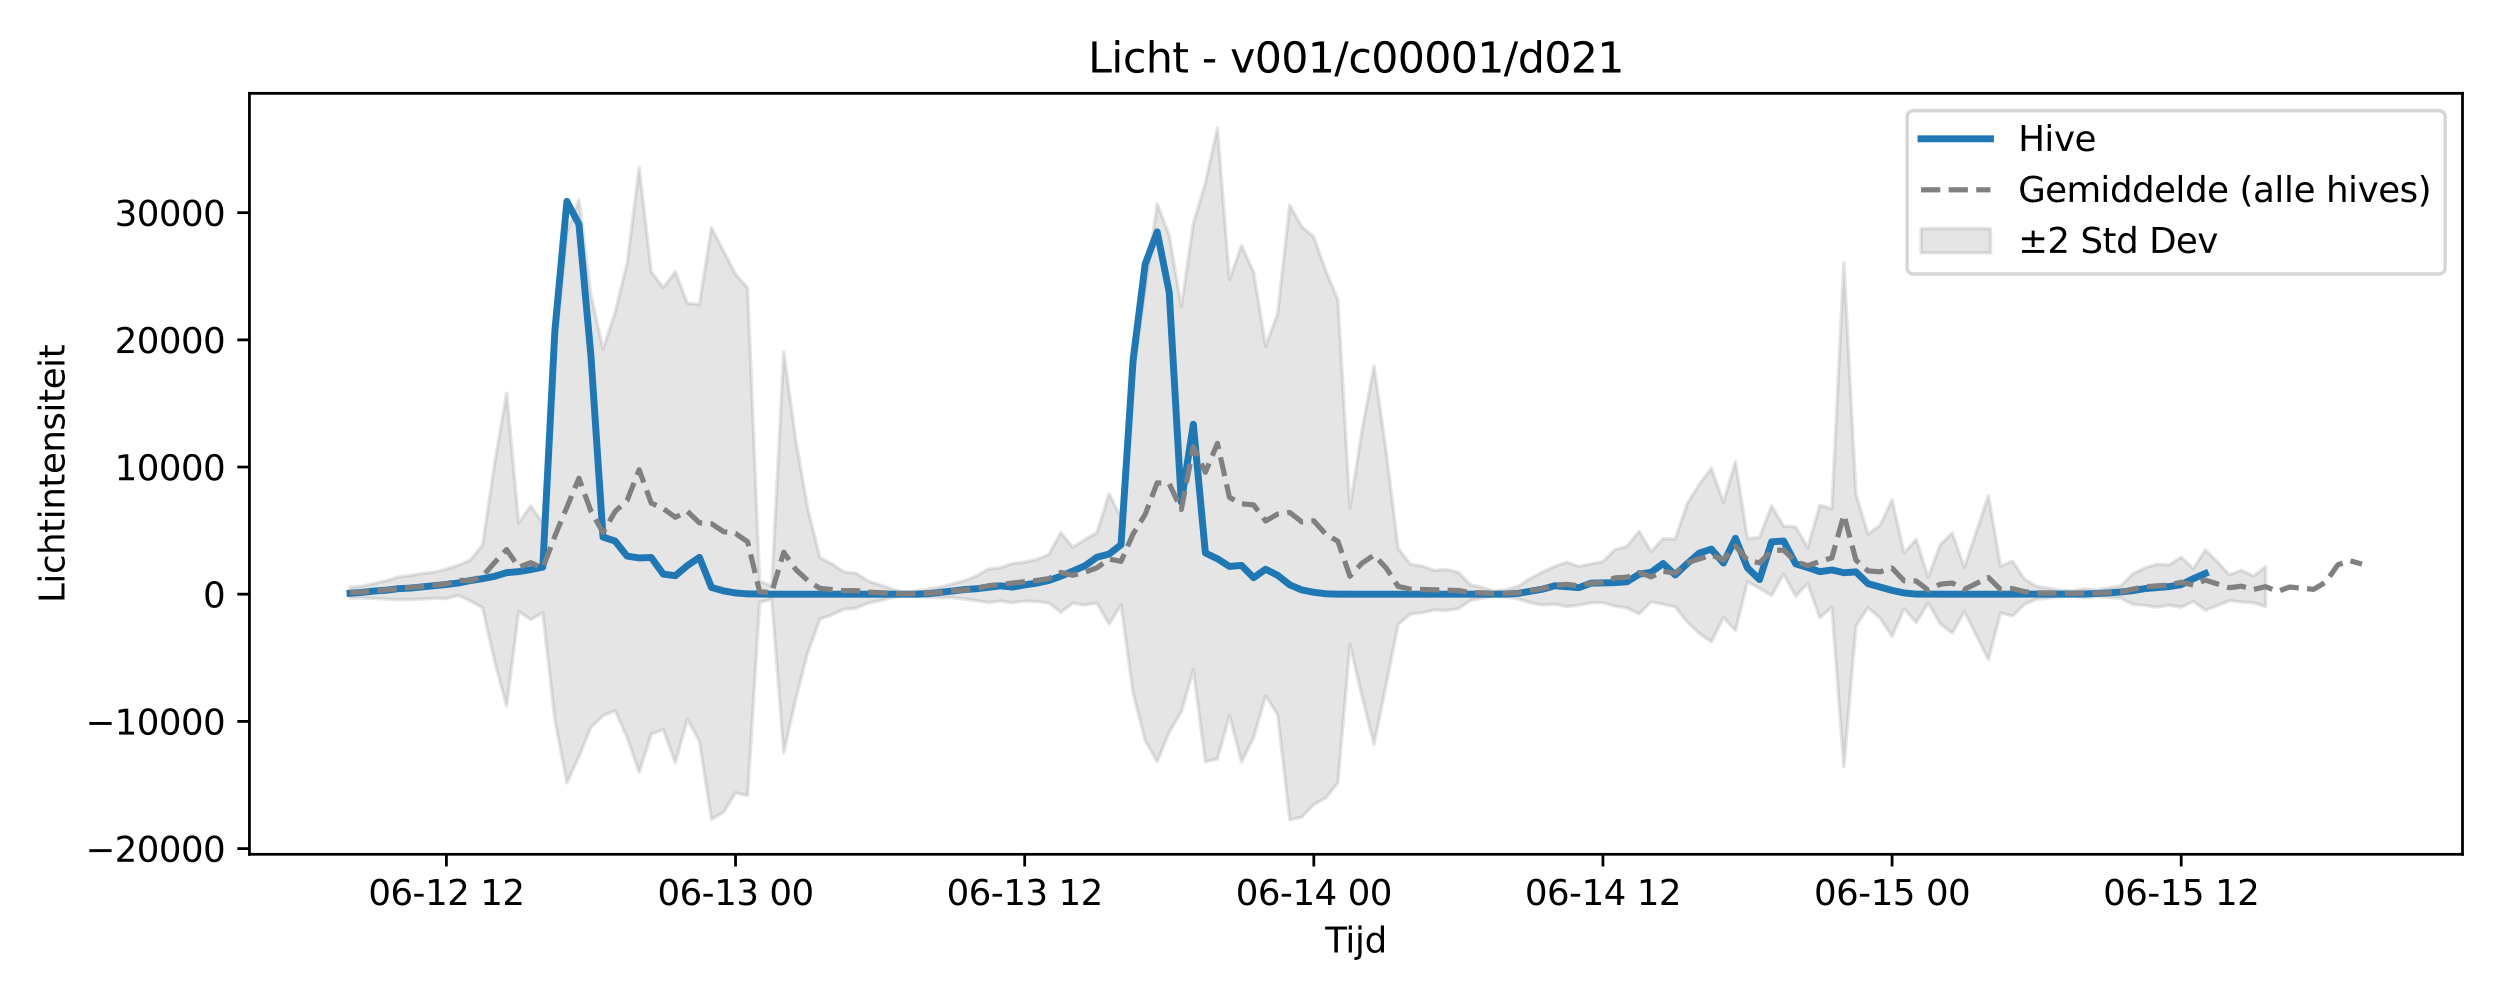 <?xml version="1.0" encoding="utf-8" standalone="no"?>
<!DOCTYPE svg PUBLIC "-//W3C//DTD SVG 1.1//EN"
  "http://www.w3.org/Graphics/SVG/1.1/DTD/svg11.dtd">
<svg xmlns:xlink="http://www.w3.org/1999/xlink" width="720pt" height="288pt" viewBox="0 0 720 288" xmlns="http://www.w3.org/2000/svg" version="1.1">
 <defs>
  <style type="text/css">*{stroke-linejoin: round; stroke-linecap: butt}</style>
 </defs>
 <g id="figure_1">
  <g id="patch_1">
   <path d="M 0 288 
L 720 288 
L 720 0 
L 0 0 
z
" style="fill: #ffffff"/>
  </g>
  <g id="axes_1">
   <g id="patch_2">
    <path d="M 71.84 246.04 
L 709.2 246.04 
L 709.2 26.88 
L 71.84 26.88 
z
" style="fill: #ffffff"/>
   </g>
   <g id="FillBetweenPolyCollection_1">
    <defs>
     <path id="m84467faa62" d="M 100.811 -118.912 
L 100.811 -115.786 
L 104.28 -115.782 
L 107.75 -115.641 
L 111.22 -115.442 
L 114.689 -115.269 
L 118.159 -115.348 
L 121.628 -115.462 
L 125.098 -115.689 
L 128.567 -115.625 
L 132.037 -116.508 
L 135.507 -114.903 
L 138.976 -112.978 
L 142.446 -97.499 
L 145.915 -84.659 
L 149.385 -111.915 
L 152.854 -109.59 
L 156.324 -111.506 
L 159.794 -80.741 
L 163.263 -62.528 
L 166.733 -70.092 
L 170.202 -78.564 
L 173.672 -81.866 
L 177.141 -83.329 
L 180.611 -75.639 
L 184.081 -65.606 
L 187.55 -76.505 
L 191.02 -77.941 
L 194.489 -68.314 
L 197.959 -80.838 
L 201.428 -74.552 
L 204.898 -51.995 
L 208.368 -54.061 
L 211.837 -59.692 
L 215.307 -58.874 
L 218.776 -114.513 
L 222.246 -115.37 
L 225.715 -71.234 
L 229.185 -86.691 
L 232.655 -100.149 
L 236.124 -109.692 
L 239.594 -110.932 
L 243.063 -112.506 
L 246.533 -112.85 
L 250.002 -114.277 
L 253.472 -115.044 
L 256.942 -115.877 
L 260.411 -116.587 
L 263.881 -116.269 
L 267.35 -115.973 
L 270.82 -115.871 
L 274.289 -115.874 
L 277.759 -115.477 
L 281.229 -115.019 
L 284.698 -114.476 
L 288.168 -114.903 
L 291.637 -114.454 
L 295.107 -114.894 
L 298.576 -114.782 
L 302.046 -114.354 
L 305.516 -111.668 
L 308.985 -114.262 
L 312.455 -113.739 
L 315.924 -114.34 
L 319.394 -108.265 
L 322.863 -113.712 
L 326.333 -88.369 
L 329.803 -74.757 
L 333.272 -68.655 
L 336.742 -77.154 
L 340.211 -82.933 
L 343.681 -95.008 
L 347.15 -68.64 
L 350.62 -69.44 
L 354.09 -81.994 
L 357.559 -68.541 
L 361.029 -75.527 
L 364.498 -87.581 
L 367.968 -82.195 
L 371.437 -51.922 
L 374.907 -52.659 
L 378.377 -56.289 
L 381.846 -58.221 
L 385.316 -62.582 
L 388.785 -102.41 
L 392.255 -87.499 
L 395.724 -73.641 
L 399.194 -90.713 
L 402.663 -108.156 
L 406.133 -111.115 
L 409.603 -111.523 
L 413.072 -112.332 
L 416.542 -112.143 
L 420.011 -112.704 
L 423.481 -115.073 
L 426.95 -115.696 
L 430.42 -116.278 
L 433.89 -116.063 
L 437.359 -115.489 
L 440.829 -114.378 
L 444.298 -113.749 
L 447.768 -113.983 
L 451.237 -113.317 
L 454.707 -113.679 
L 458.177 -114.414 
L 461.646 -114.395 
L 465.116 -113.461 
L 468.585 -112.901 
L 472.055 -111.223 
L 475.524 -114.663 
L 478.994 -114.001 
L 482.464 -113.227 
L 485.933 -108.881 
L 489.403 -105.6 
L 492.872 -103.145 
L 496.342 -110.169 
L 499.811 -106.427 
L 503.281 -120.471 
L 506.751 -118.563 
L 510.22 -116.503 
L 513.69 -122.699 
L 517.159 -116.287 
L 520.629 -119.892 
L 524.098 -110.124 
L 527.568 -113.137 
L 531.038 -67.146 
L 534.507 -107.69 
L 537.977 -112.994 
L 541.446 -109.979 
L 544.916 -104.725 
L 548.385 -112.701 
L 551.855 -108.71 
L 555.325 -114.363 
L 558.794 -108.336 
L 562.264 -105.695 
L 565.733 -111.891 
L 569.203 -104.985 
L 572.672 -98.073 
L 576.142 -111.512 
L 579.612 -110.577 
L 583.081 -113.987 
L 586.551 -115.387 
L 590.02 -115.732 
L 593.49 -116.17 
L 596.959 -116.299 
L 600.429 -115.907 
L 603.899 -116.178 
L 607.368 -115.893 
L 610.838 -115.707 
L 614.307 -113.9 
L 617.777 -113.632 
L 621.246 -113.131 
L 624.716 -113.705 
L 628.186 -113.117 
L 631.655 -114.779 
L 635.125 -112.26 
L 638.594 -113.555 
L 642.064 -115.042 
L 645.533 -114.605 
L 649.003 -114.399 
L 652.473 -113.271 
L 652.473 -124.825 
L 652.473 -124.825 
L 649.003 -122.056 
L 645.533 -123.774 
L 642.064 -122.432 
L 638.594 -126.199 
L 635.125 -129.602 
L 631.655 -124.202 
L 628.186 -127.526 
L 624.716 -125.308 
L 621.246 -125.516 
L 617.777 -124.44 
L 614.307 -122.782 
L 610.838 -119.277 
L 607.368 -118.697 
L 603.899 -118.126 
L 600.429 -118.447 
L 596.959 -117.879 
L 593.49 -117.982 
L 590.02 -118.589 
L 586.551 -119.1 
L 583.081 -121.218 
L 579.612 -126.378 
L 576.142 -124.963 
L 572.672 -145.295 
L 569.203 -134.869 
L 565.733 -124.633 
L 562.264 -134.473 
L 558.794 -131.167 
L 555.325 -121.677 
L 551.855 -132.642 
L 548.385 -128.74 
L 544.916 -144.068 
L 541.446 -136.672 
L 537.977 -134.193 
L 534.507 -145.713 
L 531.038 -212.367 
L 527.568 -141.479 
L 524.098 -142.499 
L 520.629 -130.293 
L 517.159 -136.228 
L 513.69 -136.454 
L 510.22 -142.352 
L 506.751 -133.228 
L 503.281 -132.856 
L 499.811 -155.085 
L 496.342 -143.313 
L 492.872 -153.116 
L 489.403 -148.503 
L 485.933 -142.955 
L 482.464 -132.748 
L 478.994 -132.881 
L 475.524 -129.076 
L 472.055 -135.012 
L 468.585 -130.63 
L 465.116 -129.686 
L 461.646 -126.251 
L 458.177 -125.612 
L 454.707 -124.858 
L 451.237 -126.1 
L 447.768 -124.89 
L 444.298 -123.284 
L 440.829 -121.472 
L 437.359 -119.198 
L 433.89 -118.155 
L 430.42 -117.79 
L 426.95 -118.802 
L 423.481 -119.593 
L 420.011 -123.16 
L 416.542 -124.008 
L 413.072 -123.723 
L 409.603 -124.946 
L 406.133 -125.564 
L 402.663 -130.054 
L 399.194 -158.185 
L 395.724 -182.629 
L 392.255 -164.103 
L 388.785 -141.681 
L 385.316 -201.637 
L 381.846 -210.007 
L 378.377 -219.731 
L 374.907 -222.711 
L 371.437 -228.925 
L 367.968 -197.711 
L 364.498 -188.329 
L 361.029 -209.654 
L 357.559 -217.258 
L 354.09 -207.476 
L 350.62 -251.158 
L 347.15 -235.314 
L 343.681 -223.626 
L 340.211 -199.623 
L 336.742 -220.265 
L 333.272 -229.218 
L 329.803 -204.897 
L 326.333 -180.112 
L 322.863 -138.934 
L 319.394 -145.743 
L 315.924 -134.621 
L 312.455 -132.641 
L 308.985 -130.377 
L 305.516 -134.62 
L 302.046 -128.34 
L 298.576 -126.912 
L 295.107 -126.086 
L 291.637 -125.713 
L 288.168 -124.461 
L 284.698 -124.137 
L 281.229 -122.125 
L 277.759 -120.754 
L 274.289 -119.823 
L 270.82 -118.914 
L 267.35 -118.324 
L 263.881 -117.786 
L 260.411 -117.365 
L 256.942 -118.354 
L 253.472 -119.535 
L 250.002 -120.658 
L 246.533 -122.938 
L 243.063 -123.254 
L 239.594 -125.562 
L 236.124 -127.387 
L 232.655 -141.422 
L 229.185 -161.294 
L 225.715 -186.654 
L 222.246 -119.223 
L 218.776 -120.663 
L 215.307 -205.057 
L 211.837 -209.023 
L 208.368 -215.674 
L 204.898 -222.395 
L 201.428 -200.303 
L 197.959 -200.65 
L 194.489 -209.739 
L 191.02 -205.123 
L 187.55 -209.732 
L 184.081 -239.807 
L 180.611 -212.186 
L 177.141 -198.034 
L 173.672 -187.449 
L 170.202 -202.934 
L 166.733 -230.406 
L 163.263 -221.224 
L 159.794 -186.45 
L 156.324 -137.257 
L 152.854 -142.302 
L 149.385 -137.368 
L 145.915 -174.782 
L 142.446 -154.508 
L 138.976 -131.048 
L 135.507 -126.704 
L 132.037 -125.241 
L 128.567 -124.065 
L 125.098 -123.231 
L 121.628 -122.816 
L 118.159 -122.257 
L 114.689 -121.817 
L 111.22 -120.728 
L 107.75 -119.939 
L 104.28 -119.155 
L 100.811 -118.912 
z
" style="stroke: #808080; stroke-opacity: 0.2"/>
    </defs>
    <g clip-path="url(#p8b0411c07b)">
     <use xlink:href="#m84467faa62" x="0" y="288" style="fill: #808080; fill-opacity: 0.2; stroke: #808080; stroke-opacity: 0.2"/>
    </g>
   </g>
   <g id="matplotlib.axis_1">
    <g id="xtick_1">
     <g id="line2d_1">
      <defs>
       <path id="mffd8b1118a" d="M 0 0 
L 0 3.5 
" style="stroke: #000000; stroke-width: 0.8"/>
      </defs>
      <g>
       <use xlink:href="#mffd8b1118a" x="128.567" y="246.04" style="stroke: #000000; stroke-width: 0.8"/>
      </g>
     </g>
     <g id="text_1">
      <!-- 06-12 12 -->
      <g transform="translate(106.087 260.638) scale(0.1 -0.1)">
       <defs>
        <path id="DejaVuSans-30" d="M 2034 4250 
Q 1547 4250 1301 3770 
Q 1056 3291 1056 2328 
Q 1056 1369 1301 889 
Q 1547 409 2034 409 
Q 2525 409 2770 889 
Q 3016 1369 3016 2328 
Q 3016 3291 2770 3770 
Q 2525 4250 2034 4250 
z
M 2034 4750 
Q 2819 4750 3233 4129 
Q 3647 3509 3647 2328 
Q 3647 1150 3233 529 
Q 2819 -91 2034 -91 
Q 1250 -91 836 529 
Q 422 1150 422 2328 
Q 422 3509 836 4129 
Q 1250 4750 2034 4750 
z
" transform="scale(0.016)"/>
        <path id="DejaVuSans-36" d="M 2113 2584 
Q 1688 2584 1439 2293 
Q 1191 2003 1191 1497 
Q 1191 994 1439 701 
Q 1688 409 2113 409 
Q 2538 409 2786 701 
Q 3034 994 3034 1497 
Q 3034 2003 2786 2293 
Q 2538 2584 2113 2584 
z
M 3366 4563 
L 3366 3988 
Q 3128 4100 2886 4159 
Q 2644 4219 2406 4219 
Q 1781 4219 1451 3797 
Q 1122 3375 1075 2522 
Q 1259 2794 1537 2939 
Q 1816 3084 2150 3084 
Q 2853 3084 3261 2657 
Q 3669 2231 3669 1497 
Q 3669 778 3244 343 
Q 2819 -91 2113 -91 
Q 1303 -91 875 529 
Q 447 1150 447 2328 
Q 447 3434 972 4092 
Q 1497 4750 2381 4750 
Q 2619 4750 2861 4703 
Q 3103 4656 3366 4563 
z
" transform="scale(0.016)"/>
        <path id="DejaVuSans-2d" d="M 313 2009 
L 1997 2009 
L 1997 1497 
L 313 1497 
L 313 2009 
z
" transform="scale(0.016)"/>
        <path id="DejaVuSans-31" d="M 794 531 
L 1825 531 
L 1825 4091 
L 703 3866 
L 703 4441 
L 1819 4666 
L 2450 4666 
L 2450 531 
L 3481 531 
L 3481 0 
L 794 0 
L 794 531 
z
" transform="scale(0.016)"/>
        <path id="DejaVuSans-32" d="M 1228 531 
L 3431 531 
L 3431 0 
L 469 0 
L 469 531 
Q 828 903 1448 1529 
Q 2069 2156 2228 2338 
Q 2531 2678 2651 2914 
Q 2772 3150 2772 3378 
Q 2772 3750 2511 3984 
Q 2250 4219 1831 4219 
Q 1534 4219 1204 4116 
Q 875 4013 500 3803 
L 500 4441 
Q 881 4594 1212 4672 
Q 1544 4750 1819 4750 
Q 2544 4750 2975 4387 
Q 3406 4025 3406 3419 
Q 3406 3131 3298 2873 
Q 3191 2616 2906 2266 
Q 2828 2175 2409 1742 
Q 1991 1309 1228 531 
z
" transform="scale(0.016)"/>
        <path id="DejaVuSans-20" transform="scale(0.016)"/>
       </defs>
       <use xlink:href="#DejaVuSans-30"/>
       <use xlink:href="#DejaVuSans-36" transform="translate(63.623 0)"/>
       <use xlink:href="#DejaVuSans-2d" transform="translate(127.246 0)"/>
       <use xlink:href="#DejaVuSans-31" transform="translate(163.33 0)"/>
       <use xlink:href="#DejaVuSans-32" transform="translate(226.953 0)"/>
       <use xlink:href="#DejaVuSans-20" transform="translate(290.576 0)"/>
       <use xlink:href="#DejaVuSans-31" transform="translate(322.363 0)"/>
       <use xlink:href="#DejaVuSans-32" transform="translate(385.986 0)"/>
      </g>
     </g>
    </g>
    <g id="xtick_2">
     <g id="line2d_2">
      <g>
       <use xlink:href="#mffd8b1118a" x="211.837" y="246.04" style="stroke: #000000; stroke-width: 0.8"/>
      </g>
     </g>
     <g id="text_2">
      <!-- 06-13 00 -->
      <g transform="translate(189.357 260.638) scale(0.1 -0.1)">
       <defs>
        <path id="DejaVuSans-33" d="M 2597 2516 
Q 3050 2419 3304 2112 
Q 3559 1806 3559 1356 
Q 3559 666 3084 287 
Q 2609 -91 1734 -91 
Q 1441 -91 1130 -33 
Q 819 25 488 141 
L 488 750 
Q 750 597 1062 519 
Q 1375 441 1716 441 
Q 2309 441 2620 675 
Q 2931 909 2931 1356 
Q 2931 1769 2642 2001 
Q 2353 2234 1838 2234 
L 1294 2234 
L 1294 2753 
L 1863 2753 
Q 2328 2753 2575 2939 
Q 2822 3125 2822 3475 
Q 2822 3834 2567 4026 
Q 2313 4219 1838 4219 
Q 1578 4219 1281 4162 
Q 984 4106 628 3988 
L 628 4550 
Q 988 4650 1302 4700 
Q 1616 4750 1894 4750 
Q 2613 4750 3031 4423 
Q 3450 4097 3450 3541 
Q 3450 3153 3228 2886 
Q 3006 2619 2597 2516 
z
" transform="scale(0.016)"/>
       </defs>
       <use xlink:href="#DejaVuSans-30"/>
       <use xlink:href="#DejaVuSans-36" transform="translate(63.623 0)"/>
       <use xlink:href="#DejaVuSans-2d" transform="translate(127.246 0)"/>
       <use xlink:href="#DejaVuSans-31" transform="translate(163.33 0)"/>
       <use xlink:href="#DejaVuSans-33" transform="translate(226.953 0)"/>
       <use xlink:href="#DejaVuSans-20" transform="translate(290.576 0)"/>
       <use xlink:href="#DejaVuSans-30" transform="translate(322.363 0)"/>
       <use xlink:href="#DejaVuSans-30" transform="translate(385.986 0)"/>
      </g>
     </g>
    </g>
    <g id="xtick_3">
     <g id="line2d_3">
      <g>
       <use xlink:href="#mffd8b1118a" x="295.107" y="246.04" style="stroke: #000000; stroke-width: 0.8"/>
      </g>
     </g>
     <g id="text_3">
      <!-- 06-13 12 -->
      <g transform="translate(272.626 260.638) scale(0.1 -0.1)">
       <use xlink:href="#DejaVuSans-30"/>
       <use xlink:href="#DejaVuSans-36" transform="translate(63.623 0)"/>
       <use xlink:href="#DejaVuSans-2d" transform="translate(127.246 0)"/>
       <use xlink:href="#DejaVuSans-31" transform="translate(163.33 0)"/>
       <use xlink:href="#DejaVuSans-33" transform="translate(226.953 0)"/>
       <use xlink:href="#DejaVuSans-20" transform="translate(290.576 0)"/>
       <use xlink:href="#DejaVuSans-31" transform="translate(322.363 0)"/>
       <use xlink:href="#DejaVuSans-32" transform="translate(385.986 0)"/>
      </g>
     </g>
    </g>
    <g id="xtick_4">
     <g id="line2d_4">
      <g>
       <use xlink:href="#mffd8b1118a" x="378.377" y="246.04" style="stroke: #000000; stroke-width: 0.8"/>
      </g>
     </g>
     <g id="text_4">
      <!-- 06-14 00 -->
      <g transform="translate(355.896 260.638) scale(0.1 -0.1)">
       <defs>
        <path id="DejaVuSans-34" d="M 2419 4116 
L 825 1625 
L 2419 1625 
L 2419 4116 
z
M 2253 4666 
L 3047 4666 
L 3047 1625 
L 3713 1625 
L 3713 1100 
L 3047 1100 
L 3047 0 
L 2419 0 
L 2419 1100 
L 313 1100 
L 313 1709 
L 2253 4666 
z
" transform="scale(0.016)"/>
       </defs>
       <use xlink:href="#DejaVuSans-30"/>
       <use xlink:href="#DejaVuSans-36" transform="translate(63.623 0)"/>
       <use xlink:href="#DejaVuSans-2d" transform="translate(127.246 0)"/>
       <use xlink:href="#DejaVuSans-31" transform="translate(163.33 0)"/>
       <use xlink:href="#DejaVuSans-34" transform="translate(226.953 0)"/>
       <use xlink:href="#DejaVuSans-20" transform="translate(290.576 0)"/>
       <use xlink:href="#DejaVuSans-30" transform="translate(322.363 0)"/>
       <use xlink:href="#DejaVuSans-30" transform="translate(385.986 0)"/>
      </g>
     </g>
    </g>
    <g id="xtick_5">
     <g id="line2d_5">
      <g>
       <use xlink:href="#mffd8b1118a" x="461.646" y="246.04" style="stroke: #000000; stroke-width: 0.8"/>
      </g>
     </g>
     <g id="text_5">
      <!-- 06-14 12 -->
      <g transform="translate(439.166 260.638) scale(0.1 -0.1)">
       <use xlink:href="#DejaVuSans-30"/>
       <use xlink:href="#DejaVuSans-36" transform="translate(63.623 0)"/>
       <use xlink:href="#DejaVuSans-2d" transform="translate(127.246 0)"/>
       <use xlink:href="#DejaVuSans-31" transform="translate(163.33 0)"/>
       <use xlink:href="#DejaVuSans-34" transform="translate(226.953 0)"/>
       <use xlink:href="#DejaVuSans-20" transform="translate(290.576 0)"/>
       <use xlink:href="#DejaVuSans-31" transform="translate(322.363 0)"/>
       <use xlink:href="#DejaVuSans-32" transform="translate(385.986 0)"/>
      </g>
     </g>
    </g>
    <g id="xtick_6">
     <g id="line2d_6">
      <g>
       <use xlink:href="#mffd8b1118a" x="544.916" y="246.04" style="stroke: #000000; stroke-width: 0.8"/>
      </g>
     </g>
     <g id="text_6">
      <!-- 06-15 00 -->
      <g transform="translate(522.435 260.638) scale(0.1 -0.1)">
       <defs>
        <path id="DejaVuSans-35" d="M 691 4666 
L 3169 4666 
L 3169 4134 
L 1269 4134 
L 1269 2991 
Q 1406 3038 1543 3061 
Q 1681 3084 1819 3084 
Q 2600 3084 3056 2656 
Q 3513 2228 3513 1497 
Q 3513 744 3044 326 
Q 2575 -91 1722 -91 
Q 1428 -91 1123 -41 
Q 819 9 494 109 
L 494 744 
Q 775 591 1075 516 
Q 1375 441 1709 441 
Q 2250 441 2565 725 
Q 2881 1009 2881 1497 
Q 2881 1984 2565 2268 
Q 2250 2553 1709 2553 
Q 1456 2553 1204 2497 
Q 953 2441 691 2322 
L 691 4666 
z
" transform="scale(0.016)"/>
       </defs>
       <use xlink:href="#DejaVuSans-30"/>
       <use xlink:href="#DejaVuSans-36" transform="translate(63.623 0)"/>
       <use xlink:href="#DejaVuSans-2d" transform="translate(127.246 0)"/>
       <use xlink:href="#DejaVuSans-31" transform="translate(163.33 0)"/>
       <use xlink:href="#DejaVuSans-35" transform="translate(226.953 0)"/>
       <use xlink:href="#DejaVuSans-20" transform="translate(290.576 0)"/>
       <use xlink:href="#DejaVuSans-30" transform="translate(322.363 0)"/>
       <use xlink:href="#DejaVuSans-30" transform="translate(385.986 0)"/>
      </g>
     </g>
    </g>
    <g id="xtick_7">
     <g id="line2d_7">
      <g>
       <use xlink:href="#mffd8b1118a" x="628.186" y="246.04" style="stroke: #000000; stroke-width: 0.8"/>
      </g>
     </g>
     <g id="text_7">
      <!-- 06-15 12 -->
      <g transform="translate(605.705 260.638) scale(0.1 -0.1)">
       <use xlink:href="#DejaVuSans-30"/>
       <use xlink:href="#DejaVuSans-36" transform="translate(63.623 0)"/>
       <use xlink:href="#DejaVuSans-2d" transform="translate(127.246 0)"/>
       <use xlink:href="#DejaVuSans-31" transform="translate(163.33 0)"/>
       <use xlink:href="#DejaVuSans-35" transform="translate(226.953 0)"/>
       <use xlink:href="#DejaVuSans-20" transform="translate(290.576 0)"/>
       <use xlink:href="#DejaVuSans-31" transform="translate(322.363 0)"/>
       <use xlink:href="#DejaVuSans-32" transform="translate(385.986 0)"/>
      </g>
     </g>
    </g>
    <g id="text_8">
     <!-- Tijd -->
     <g transform="translate(381.67 274.317) scale(0.1 -0.1)">
      <defs>
       <path id="DejaVuSans-54" d="M -19 4666 
L 3928 4666 
L 3928 4134 
L 2272 4134 
L 2272 0 
L 1638 0 
L 1638 4134 
L -19 4134 
L -19 4666 
z
" transform="scale(0.016)"/>
       <path id="DejaVuSans-69" d="M 603 3500 
L 1178 3500 
L 1178 0 
L 603 0 
L 603 3500 
z
M 603 4863 
L 1178 4863 
L 1178 4134 
L 603 4134 
L 603 4863 
z
" transform="scale(0.016)"/>
       <path id="DejaVuSans-6a" d="M 603 3500 
L 1178 3500 
L 1178 -63 
Q 1178 -731 923 -1031 
Q 669 -1331 103 -1331 
L -116 -1331 
L -116 -844 
L 38 -844 
Q 366 -844 484 -692 
Q 603 -541 603 -63 
L 603 3500 
z
M 603 4863 
L 1178 4863 
L 1178 4134 
L 603 4134 
L 603 4863 
z
" transform="scale(0.016)"/>
       <path id="DejaVuSans-64" d="M 2906 2969 
L 2906 4863 
L 3481 4863 
L 3481 0 
L 2906 0 
L 2906 525 
Q 2725 213 2448 61 
Q 2172 -91 1784 -91 
Q 1150 -91 751 415 
Q 353 922 353 1747 
Q 353 2572 751 3078 
Q 1150 3584 1784 3584 
Q 2172 3584 2448 3432 
Q 2725 3281 2906 2969 
z
M 947 1747 
Q 947 1113 1208 752 
Q 1469 391 1925 391 
Q 2381 391 2643 752 
Q 2906 1113 2906 1747 
Q 2906 2381 2643 2742 
Q 2381 3103 1925 3103 
Q 1469 3103 1208 2742 
Q 947 2381 947 1747 
z
" transform="scale(0.016)"/>
      </defs>
      <use xlink:href="#DejaVuSans-54"/>
      <use xlink:href="#DejaVuSans-69" transform="translate(57.959 0)"/>
      <use xlink:href="#DejaVuSans-6a" transform="translate(85.742 0)"/>
      <use xlink:href="#DejaVuSans-64" transform="translate(113.525 0)"/>
     </g>
    </g>
   </g>
   <g id="matplotlib.axis_2">
    <g id="ytick_1">
     <g id="line2d_8">
      <defs>
       <path id="m50384554e3" d="M 0 0 
L -3.5 0 
" style="stroke: #000000; stroke-width: 0.8"/>
      </defs>
      <g>
       <use xlink:href="#m50384554e3" x="71.84" y="244.391" style="stroke: #000000; stroke-width: 0.8"/>
      </g>
     </g>
     <g id="text_9">
      <!-- −20000 -->
      <g transform="translate(24.648 248.191) scale(0.1 -0.1)">
       <defs>
        <path id="DejaVuSans-2212" d="M 678 2272 
L 4684 2272 
L 4684 1741 
L 678 1741 
L 678 2272 
z
" transform="scale(0.016)"/>
       </defs>
       <use xlink:href="#DejaVuSans-2212"/>
       <use xlink:href="#DejaVuSans-32" transform="translate(83.789 0)"/>
       <use xlink:href="#DejaVuSans-30" transform="translate(147.412 0)"/>
       <use xlink:href="#DejaVuSans-30" transform="translate(211.035 0)"/>
       <use xlink:href="#DejaVuSans-30" transform="translate(274.658 0)"/>
       <use xlink:href="#DejaVuSans-30" transform="translate(338.281 0)"/>
      </g>
     </g>
    </g>
    <g id="ytick_2">
     <g id="line2d_9">
      <g>
       <use xlink:href="#m50384554e3" x="71.84" y="207.763" style="stroke: #000000; stroke-width: 0.8"/>
      </g>
     </g>
     <g id="text_10">
      <!-- −10000 -->
      <g transform="translate(24.648 211.563) scale(0.1 -0.1)">
       <use xlink:href="#DejaVuSans-2212"/>
       <use xlink:href="#DejaVuSans-31" transform="translate(83.789 0)"/>
       <use xlink:href="#DejaVuSans-30" transform="translate(147.412 0)"/>
       <use xlink:href="#DejaVuSans-30" transform="translate(211.035 0)"/>
       <use xlink:href="#DejaVuSans-30" transform="translate(274.658 0)"/>
       <use xlink:href="#DejaVuSans-30" transform="translate(338.281 0)"/>
      </g>
     </g>
    </g>
    <g id="ytick_3">
     <g id="line2d_10">
      <g>
       <use xlink:href="#m50384554e3" x="71.84" y="171.135" style="stroke: #000000; stroke-width: 0.8"/>
      </g>
     </g>
     <g id="text_11">
      <!-- 0 -->
      <g transform="translate(58.477 174.935) scale(0.1 -0.1)">
       <use xlink:href="#DejaVuSans-30"/>
      </g>
     </g>
    </g>
    <g id="ytick_4">
     <g id="line2d_11">
      <g>
       <use xlink:href="#m50384554e3" x="71.84" y="134.507" style="stroke: #000000; stroke-width: 0.8"/>
      </g>
     </g>
     <g id="text_12">
      <!-- 10000 -->
      <g transform="translate(33.028 138.307) scale(0.1 -0.1)">
       <use xlink:href="#DejaVuSans-31"/>
       <use xlink:href="#DejaVuSans-30" transform="translate(63.623 0)"/>
       <use xlink:href="#DejaVuSans-30" transform="translate(127.246 0)"/>
       <use xlink:href="#DejaVuSans-30" transform="translate(190.869 0)"/>
       <use xlink:href="#DejaVuSans-30" transform="translate(254.492 0)"/>
      </g>
     </g>
    </g>
    <g id="ytick_5">
     <g id="line2d_12">
      <g>
       <use xlink:href="#m50384554e3" x="71.84" y="97.88" style="stroke: #000000; stroke-width: 0.8"/>
      </g>
     </g>
     <g id="text_13">
      <!-- 20000 -->
      <g transform="translate(33.028 101.679) scale(0.1 -0.1)">
       <use xlink:href="#DejaVuSans-32"/>
       <use xlink:href="#DejaVuSans-30" transform="translate(63.623 0)"/>
       <use xlink:href="#DejaVuSans-30" transform="translate(127.246 0)"/>
       <use xlink:href="#DejaVuSans-30" transform="translate(190.869 0)"/>
       <use xlink:href="#DejaVuSans-30" transform="translate(254.492 0)"/>
      </g>
     </g>
    </g>
    <g id="ytick_6">
     <g id="line2d_13">
      <g>
       <use xlink:href="#m50384554e3" x="71.84" y="61.252" style="stroke: #000000; stroke-width: 0.8"/>
      </g>
     </g>
     <g id="text_14">
      <!-- 30000 -->
      <g transform="translate(33.028 65.051) scale(0.1 -0.1)">
       <use xlink:href="#DejaVuSans-33"/>
       <use xlink:href="#DejaVuSans-30" transform="translate(63.623 0)"/>
       <use xlink:href="#DejaVuSans-30" transform="translate(127.246 0)"/>
       <use xlink:href="#DejaVuSans-30" transform="translate(190.869 0)"/>
       <use xlink:href="#DejaVuSans-30" transform="translate(254.492 0)"/>
      </g>
     </g>
    </g>
    <g id="text_15">
     <!-- Lichtintensiteit -->
     <g transform="translate(18.568 173.656) rotate(-90) scale(0.1 -0.1)">
      <defs>
       <path id="DejaVuSans-4c" d="M 628 4666 
L 1259 4666 
L 1259 531 
L 3531 531 
L 3531 0 
L 628 0 
L 628 4666 
z
" transform="scale(0.016)"/>
       <path id="DejaVuSans-63" d="M 3122 3366 
L 3122 2828 
Q 2878 2963 2633 3030 
Q 2388 3097 2138 3097 
Q 1578 3097 1268 2742 
Q 959 2388 959 1747 
Q 959 1106 1268 751 
Q 1578 397 2138 397 
Q 2388 397 2633 464 
Q 2878 531 3122 666 
L 3122 134 
Q 2881 22 2623 -34 
Q 2366 -91 2075 -91 
Q 1284 -91 818 406 
Q 353 903 353 1747 
Q 353 2603 823 3093 
Q 1294 3584 2113 3584 
Q 2378 3584 2631 3529 
Q 2884 3475 3122 3366 
z
" transform="scale(0.016)"/>
       <path id="DejaVuSans-68" d="M 3513 2113 
L 3513 0 
L 2938 0 
L 2938 2094 
Q 2938 2591 2744 2837 
Q 2550 3084 2163 3084 
Q 1697 3084 1428 2787 
Q 1159 2491 1159 1978 
L 1159 0 
L 581 0 
L 581 4863 
L 1159 4863 
L 1159 2956 
Q 1366 3272 1645 3428 
Q 1925 3584 2291 3584 
Q 2894 3584 3203 3211 
Q 3513 2838 3513 2113 
z
" transform="scale(0.016)"/>
       <path id="DejaVuSans-74" d="M 1172 4494 
L 1172 3500 
L 2356 3500 
L 2356 3053 
L 1172 3053 
L 1172 1153 
Q 1172 725 1289 603 
Q 1406 481 1766 481 
L 2356 481 
L 2356 0 
L 1766 0 
Q 1100 0 847 248 
Q 594 497 594 1153 
L 594 3053 
L 172 3053 
L 172 3500 
L 594 3500 
L 594 4494 
L 1172 4494 
z
" transform="scale(0.016)"/>
       <path id="DejaVuSans-6e" d="M 3513 2113 
L 3513 0 
L 2938 0 
L 2938 2094 
Q 2938 2591 2744 2837 
Q 2550 3084 2163 3084 
Q 1697 3084 1428 2787 
Q 1159 2491 1159 1978 
L 1159 0 
L 581 0 
L 581 3500 
L 1159 3500 
L 1159 2956 
Q 1366 3272 1645 3428 
Q 1925 3584 2291 3584 
Q 2894 3584 3203 3211 
Q 3513 2838 3513 2113 
z
" transform="scale(0.016)"/>
       <path id="DejaVuSans-65" d="M 3597 1894 
L 3597 1613 
L 953 1613 
Q 991 1019 1311 708 
Q 1631 397 2203 397 
Q 2534 397 2845 478 
Q 3156 559 3463 722 
L 3463 178 
Q 3153 47 2828 -22 
Q 2503 -91 2169 -91 
Q 1331 -91 842 396 
Q 353 884 353 1716 
Q 353 2575 817 3079 
Q 1281 3584 2069 3584 
Q 2775 3584 3186 3129 
Q 3597 2675 3597 1894 
z
M 3022 2063 
Q 3016 2534 2758 2815 
Q 2500 3097 2075 3097 
Q 1594 3097 1305 2825 
Q 1016 2553 972 2059 
L 3022 2063 
z
" transform="scale(0.016)"/>
       <path id="DejaVuSans-73" d="M 2834 3397 
L 2834 2853 
Q 2591 2978 2328 3040 
Q 2066 3103 1784 3103 
Q 1356 3103 1142 2972 
Q 928 2841 928 2578 
Q 928 2378 1081 2264 
Q 1234 2150 1697 2047 
L 1894 2003 
Q 2506 1872 2764 1633 
Q 3022 1394 3022 966 
Q 3022 478 2636 193 
Q 2250 -91 1575 -91 
Q 1294 -91 989 -36 
Q 684 19 347 128 
L 347 722 
Q 666 556 975 473 
Q 1284 391 1588 391 
Q 1994 391 2212 530 
Q 2431 669 2431 922 
Q 2431 1156 2273 1281 
Q 2116 1406 1581 1522 
L 1381 1569 
Q 847 1681 609 1914 
Q 372 2147 372 2553 
Q 372 3047 722 3315 
Q 1072 3584 1716 3584 
Q 2034 3584 2315 3537 
Q 2597 3491 2834 3397 
z
" transform="scale(0.016)"/>
      </defs>
      <use xlink:href="#DejaVuSans-4c"/>
      <use xlink:href="#DejaVuSans-69" transform="translate(55.713 0)"/>
      <use xlink:href="#DejaVuSans-63" transform="translate(83.496 0)"/>
      <use xlink:href="#DejaVuSans-68" transform="translate(138.477 0)"/>
      <use xlink:href="#DejaVuSans-74" transform="translate(201.855 0)"/>
      <use xlink:href="#DejaVuSans-69" transform="translate(241.064 0)"/>
      <use xlink:href="#DejaVuSans-6e" transform="translate(268.848 0)"/>
      <use xlink:href="#DejaVuSans-74" transform="translate(332.227 0)"/>
      <use xlink:href="#DejaVuSans-65" transform="translate(371.436 0)"/>
      <use xlink:href="#DejaVuSans-6e" transform="translate(432.959 0)"/>
      <use xlink:href="#DejaVuSans-73" transform="translate(496.338 0)"/>
      <use xlink:href="#DejaVuSans-69" transform="translate(548.438 0)"/>
      <use xlink:href="#DejaVuSans-74" transform="translate(576.221 0)"/>
      <use xlink:href="#DejaVuSans-65" transform="translate(615.43 0)"/>
      <use xlink:href="#DejaVuSans-69" transform="translate(676.953 0)"/>
      <use xlink:href="#DejaVuSans-74" transform="translate(704.736 0)"/>
     </g>
    </g>
   </g>
   <g id="line2d_14">
    <path d="M 100.811 170.861 
L 104.28 170.604 
L 107.75 170.213 
L 111.22 169.988 
L 114.689 169.538 
L 118.159 169.37 
L 128.567 168.327 
L 132.037 167.898 
L 135.507 167.199 
L 138.976 166.647 
L 142.446 165.979 
L 145.915 164.921 
L 149.385 164.633 
L 152.854 164.045 
L 156.324 163.315 
L 159.794 95.362 
L 163.263 58.005 
L 166.733 64.593 
L 170.202 102.684 
L 173.672 154.684 
L 177.141 155.816 
L 180.611 160.165 
L 184.081 160.687 
L 187.55 160.557 
L 191.02 165.352 
L 194.489 165.811 
L 197.959 162.887 
L 201.428 160.523 
L 204.898 169.174 
L 208.368 170.168 
L 211.837 170.778 
L 215.307 171.04 
L 222.246 171.135 
L 263.881 171.126 
L 267.35 170.993 
L 274.289 170.212 
L 277.759 169.788 
L 281.229 169.554 
L 288.168 168.729 
L 291.637 169.074 
L 295.107 168.448 
L 298.576 167.943 
L 302.046 167.183 
L 305.516 165.955 
L 312.455 162.973 
L 315.924 160.476 
L 319.394 159.591 
L 322.863 156.874 
L 326.333 103.654 
L 329.803 76.074 
L 333.272 66.794 
L 336.742 84.239 
L 340.211 144.63 
L 343.681 122.193 
L 347.15 159.254 
L 350.62 160.929 
L 354.09 163.129 
L 357.559 162.839 
L 361.029 166.38 
L 364.498 163.934 
L 367.968 165.694 
L 371.437 168.433 
L 374.907 169.903 
L 378.377 170.583 
L 381.846 171.016 
L 385.316 171.12 
L 430.42 171.134 
L 433.89 171.104 
L 437.359 170.863 
L 444.298 169.668 
L 447.768 168.7 
L 454.707 169.249 
L 458.177 167.953 
L 465.116 167.801 
L 468.585 167.543 
L 472.055 165.389 
L 475.524 164.805 
L 478.994 162.296 
L 482.464 165.585 
L 485.933 162.308 
L 489.403 159.288 
L 492.872 158.151 
L 496.342 162.154 
L 499.811 155.034 
L 503.281 163.578 
L 506.751 166.912 
L 510.22 156.05 
L 513.69 155.817 
L 517.159 162.393 
L 520.629 163.444 
L 524.098 164.644 
L 527.568 164.145 
L 531.038 164.939 
L 534.507 164.716 
L 537.977 168.084 
L 544.916 170.035 
L 548.385 170.772 
L 551.855 171.101 
L 565.733 171.135 
L 600.429 171.092 
L 607.368 170.751 
L 610.838 170.483 
L 614.307 170.095 
L 617.777 169.522 
L 624.716 168.937 
L 628.186 168.384 
L 631.655 166.664 
L 635.125 165.164 
L 635.125 165.164 
" clip-path="url(#p8b0411c07b)" style="fill: none; stroke: #1f77b4; stroke-width: 2; stroke-linecap: square"/>
   </g>
   <g id="line2d_15">
    <path d="M 100.811 170.651 
L 104.28 170.531 
L 125.098 168.54 
L 128.567 168.155 
L 132.037 167.125 
L 135.507 167.197 
L 138.976 165.987 
L 142.446 161.997 
L 145.915 158.279 
L 149.385 163.359 
L 152.854 162.054 
L 156.324 163.618 
L 159.794 154.404 
L 166.733 137.751 
L 170.202 147.251 
L 173.672 153.343 
L 177.141 147.318 
L 180.611 144.088 
L 184.081 135.293 
L 187.55 144.882 
L 191.02 146.468 
L 194.489 148.974 
L 197.959 147.256 
L 201.428 150.572 
L 204.898 150.805 
L 208.368 153.132 
L 211.837 153.642 
L 215.307 156.035 
L 218.776 170.412 
L 222.246 170.703 
L 225.715 159.056 
L 229.185 164.007 
L 232.655 167.215 
L 236.124 169.461 
L 243.063 170.12 
L 246.533 170.106 
L 250.002 170.532 
L 260.411 171.024 
L 267.35 170.852 
L 270.82 170.608 
L 274.289 170.152 
L 277.759 169.885 
L 281.229 169.428 
L 284.698 168.694 
L 298.576 167.153 
L 302.046 166.653 
L 305.516 164.856 
L 308.985 165.681 
L 312.455 164.81 
L 315.924 163.52 
L 319.394 160.996 
L 322.863 161.677 
L 326.333 153.759 
L 329.803 148.173 
L 333.272 139.064 
L 336.742 139.29 
L 340.211 146.722 
L 343.681 128.683 
L 347.15 136.023 
L 350.62 127.701 
L 354.09 143.265 
L 357.559 145.1 
L 361.029 145.41 
L 364.498 150.045 
L 367.968 148.047 
L 371.437 147.577 
L 374.907 150.315 
L 378.377 149.99 
L 381.846 153.886 
L 385.316 155.89 
L 388.785 165.954 
L 392.255 162.199 
L 395.724 159.865 
L 399.194 163.551 
L 402.663 168.895 
L 406.133 169.661 
L 420.011 170.068 
L 423.481 170.667 
L 426.95 170.751 
L 430.42 170.966 
L 433.89 170.891 
L 437.359 170.657 
L 444.298 169.483 
L 447.768 168.563 
L 451.237 168.292 
L 454.707 168.731 
L 458.177 167.987 
L 461.646 167.677 
L 465.116 166.426 
L 468.585 166.234 
L 472.055 164.883 
L 475.524 166.13 
L 478.994 164.559 
L 482.464 165.013 
L 485.933 162.082 
L 492.872 159.87 
L 496.342 161.259 
L 499.811 157.244 
L 503.281 161.337 
L 506.751 162.104 
L 510.22 158.573 
L 513.69 158.423 
L 517.159 161.743 
L 520.629 162.907 
L 524.098 161.688 
L 527.568 160.692 
L 531.038 148.244 
L 534.507 161.298 
L 537.977 164.407 
L 541.446 164.675 
L 544.916 163.604 
L 548.385 167.279 
L 551.855 167.324 
L 555.325 169.98 
L 558.794 168.249 
L 562.264 167.916 
L 565.733 169.738 
L 572.672 166.316 
L 576.142 169.763 
L 579.612 169.523 
L 583.081 170.397 
L 586.551 170.756 
L 596.959 170.911 
L 600.429 170.823 
L 603.899 170.848 
L 610.838 170.508 
L 614.307 169.659 
L 617.777 168.964 
L 624.716 168.494 
L 628.186 167.679 
L 631.655 168.509 
L 635.125 167.069 
L 642.064 169.263 
L 645.533 168.81 
L 649.003 169.773 
L 652.473 168.952 
L 655.942 170.351 
L 659.412 169.066 
L 666.351 169.724 
L 669.82 167.648 
L 673.29 162.67 
L 676.76 161.469 
L 680.229 162.464 
L 680.229 162.464 
" clip-path="url(#p8b0411c07b)" style="fill: none; stroke-dasharray: 5.55,2.4; stroke-dashoffset: 0; stroke: #808080; stroke-width: 1.5"/>
   </g>
   <g id="patch_3">
    <path d="M 71.84 246.04 
L 71.84 26.88 
" style="fill: none; stroke: #000000; stroke-width: 0.8; stroke-linejoin: miter; stroke-linecap: square"/>
   </g>
   <g id="patch_4">
    <path d="M 709.2 246.04 
L 709.2 26.88 
" style="fill: none; stroke: #000000; stroke-width: 0.8; stroke-linejoin: miter; stroke-linecap: square"/>
   </g>
   <g id="patch_5">
    <path d="M 71.84 246.04 
L 709.2 246.04 
" style="fill: none; stroke: #000000; stroke-width: 0.8; stroke-linejoin: miter; stroke-linecap: square"/>
   </g>
   <g id="patch_6">
    <path d="M 71.84 26.88 
L 709.2 26.88 
" style="fill: none; stroke: #000000; stroke-width: 0.8; stroke-linejoin: miter; stroke-linecap: square"/>
   </g>
   <g id="text_16">
    <!-- Licht - v001/c00001/d021 -->
    <g transform="translate(313.383 20.88) scale(0.12 -0.12)">
     <defs>
      <path id="DejaVuSans-76" d="M 191 3500 
L 800 3500 
L 1894 563 
L 2988 3500 
L 3597 3500 
L 2284 0 
L 1503 0 
L 191 3500 
z
" transform="scale(0.016)"/>
      <path id="DejaVuSans-2f" d="M 1625 4666 
L 2156 4666 
L 531 -594 
L 0 -594 
L 1625 4666 
z
" transform="scale(0.016)"/>
     </defs>
     <use xlink:href="#DejaVuSans-4c"/>
     <use xlink:href="#DejaVuSans-69" transform="translate(55.713 0)"/>
     <use xlink:href="#DejaVuSans-63" transform="translate(83.496 0)"/>
     <use xlink:href="#DejaVuSans-68" transform="translate(138.477 0)"/>
     <use xlink:href="#DejaVuSans-74" transform="translate(201.855 0)"/>
     <use xlink:href="#DejaVuSans-20" transform="translate(241.064 0)"/>
     <use xlink:href="#DejaVuSans-2d" transform="translate(272.852 0)"/>
     <use xlink:href="#DejaVuSans-20" transform="translate(308.936 0)"/>
     <use xlink:href="#DejaVuSans-76" transform="translate(340.723 0)"/>
     <use xlink:href="#DejaVuSans-30" transform="translate(399.902 0)"/>
     <use xlink:href="#DejaVuSans-30" transform="translate(463.525 0)"/>
     <use xlink:href="#DejaVuSans-31" transform="translate(527.148 0)"/>
     <use xlink:href="#DejaVuSans-2f" transform="translate(590.771 0)"/>
     <use xlink:href="#DejaVuSans-63" transform="translate(624.463 0)"/>
     <use xlink:href="#DejaVuSans-30" transform="translate(679.443 0)"/>
     <use xlink:href="#DejaVuSans-30" transform="translate(743.066 0)"/>
     <use xlink:href="#DejaVuSans-30" transform="translate(806.689 0)"/>
     <use xlink:href="#DejaVuSans-30" transform="translate(870.312 0)"/>
     <use xlink:href="#DejaVuSans-31" transform="translate(933.936 0)"/>
     <use xlink:href="#DejaVuSans-2f" transform="translate(997.559 0)"/>
     <use xlink:href="#DejaVuSans-64" transform="translate(1031.25 0)"/>
     <use xlink:href="#DejaVuSans-30" transform="translate(1094.727 0)"/>
     <use xlink:href="#DejaVuSans-32" transform="translate(1158.35 0)"/>
     <use xlink:href="#DejaVuSans-31" transform="translate(1221.973 0)"/>
    </g>
   </g>
   <g id="legend_1">
    <g id="patch_7">
     <path d="M 551.256 78.914 
L 702.2 78.914 
Q 704.2 78.914 704.2 76.914 
L 704.2 33.88 
Q 704.2 31.88 702.2 31.88 
L 551.256 31.88 
Q 549.256 31.88 549.256 33.88 
L 549.256 76.914 
Q 549.256 78.914 551.256 78.914 
z
" style="fill: #ffffff; opacity: 0.8; stroke: #cccccc; stroke-linejoin: miter"/>
    </g>
    <g id="line2d_16">
     <path d="M 553.256 39.978 
L 563.256 39.978 
L 573.256 39.978 
" style="fill: none; stroke: #1f77b4; stroke-width: 2; stroke-linecap: square"/>
    </g>
    <g id="text_17">
     <!-- Hive -->
     <g transform="translate(581.256 43.478) scale(0.1 -0.1)">
      <defs>
       <path id="DejaVuSans-48" d="M 628 4666 
L 1259 4666 
L 1259 2753 
L 3553 2753 
L 3553 4666 
L 4184 4666 
L 4184 0 
L 3553 0 
L 3553 2222 
L 1259 2222 
L 1259 0 
L 628 0 
L 628 4666 
z
" transform="scale(0.016)"/>
      </defs>
      <use xlink:href="#DejaVuSans-48"/>
      <use xlink:href="#DejaVuSans-69" transform="translate(75.195 0)"/>
      <use xlink:href="#DejaVuSans-76" transform="translate(102.979 0)"/>
      <use xlink:href="#DejaVuSans-65" transform="translate(162.158 0)"/>
     </g>
    </g>
    <g id="line2d_17">
     <path d="M 553.256 54.657 
L 563.256 54.657 
L 573.256 54.657 
" style="fill: none; stroke-dasharray: 5.55,2.4; stroke-dashoffset: 0; stroke: #808080; stroke-width: 1.5"/>
    </g>
    <g id="text_18">
     <!-- Gemiddelde (alle hives) -->
     <g transform="translate(581.256 58.157) scale(0.1 -0.1)">
      <defs>
       <path id="DejaVuSans-47" d="M 3809 666 
L 3809 1919 
L 2778 1919 
L 2778 2438 
L 4434 2438 
L 4434 434 
Q 4069 175 3628 42 
Q 3188 -91 2688 -91 
Q 1594 -91 976 548 
Q 359 1188 359 2328 
Q 359 3472 976 4111 
Q 1594 4750 2688 4750 
Q 3144 4750 3555 4637 
Q 3966 4525 4313 4306 
L 4313 3634 
Q 3963 3931 3569 4081 
Q 3175 4231 2741 4231 
Q 1884 4231 1454 3753 
Q 1025 3275 1025 2328 
Q 1025 1384 1454 906 
Q 1884 428 2741 428 
Q 3075 428 3337 486 
Q 3600 544 3809 666 
z
" transform="scale(0.016)"/>
       <path id="DejaVuSans-6d" d="M 3328 2828 
Q 3544 3216 3844 3400 
Q 4144 3584 4550 3584 
Q 5097 3584 5394 3201 
Q 5691 2819 5691 2113 
L 5691 0 
L 5113 0 
L 5113 2094 
Q 5113 2597 4934 2840 
Q 4756 3084 4391 3084 
Q 3944 3084 3684 2787 
Q 3425 2491 3425 1978 
L 3425 0 
L 2847 0 
L 2847 2094 
Q 2847 2600 2669 2842 
Q 2491 3084 2119 3084 
Q 1678 3084 1418 2786 
Q 1159 2488 1159 1978 
L 1159 0 
L 581 0 
L 581 3500 
L 1159 3500 
L 1159 2956 
Q 1356 3278 1631 3431 
Q 1906 3584 2284 3584 
Q 2666 3584 2933 3390 
Q 3200 3197 3328 2828 
z
" transform="scale(0.016)"/>
       <path id="DejaVuSans-6c" d="M 603 4863 
L 1178 4863 
L 1178 0 
L 603 0 
L 603 4863 
z
" transform="scale(0.016)"/>
       <path id="DejaVuSans-28" d="M 1984 4856 
Q 1566 4138 1362 3434 
Q 1159 2731 1159 2009 
Q 1159 1288 1364 580 
Q 1569 -128 1984 -844 
L 1484 -844 
Q 1016 -109 783 600 
Q 550 1309 550 2009 
Q 550 2706 781 3412 
Q 1013 4119 1484 4856 
L 1984 4856 
z
" transform="scale(0.016)"/>
       <path id="DejaVuSans-61" d="M 2194 1759 
Q 1497 1759 1228 1600 
Q 959 1441 959 1056 
Q 959 750 1161 570 
Q 1363 391 1709 391 
Q 2188 391 2477 730 
Q 2766 1069 2766 1631 
L 2766 1759 
L 2194 1759 
z
M 3341 1997 
L 3341 0 
L 2766 0 
L 2766 531 
Q 2569 213 2275 61 
Q 1981 -91 1556 -91 
Q 1019 -91 701 211 
Q 384 513 384 1019 
Q 384 1609 779 1909 
Q 1175 2209 1959 2209 
L 2766 2209 
L 2766 2266 
Q 2766 2663 2505 2880 
Q 2244 3097 1772 3097 
Q 1472 3097 1187 3025 
Q 903 2953 641 2809 
L 641 3341 
Q 956 3463 1253 3523 
Q 1550 3584 1831 3584 
Q 2591 3584 2966 3190 
Q 3341 2797 3341 1997 
z
" transform="scale(0.016)"/>
       <path id="DejaVuSans-29" d="M 513 4856 
L 1013 4856 
Q 1481 4119 1714 3412 
Q 1947 2706 1947 2009 
Q 1947 1309 1714 600 
Q 1481 -109 1013 -844 
L 513 -844 
Q 928 -128 1133 580 
Q 1338 1288 1338 2009 
Q 1338 2731 1133 3434 
Q 928 4138 513 4856 
z
" transform="scale(0.016)"/>
      </defs>
      <use xlink:href="#DejaVuSans-47"/>
      <use xlink:href="#DejaVuSans-65" transform="translate(77.49 0)"/>
      <use xlink:href="#DejaVuSans-6d" transform="translate(139.014 0)"/>
      <use xlink:href="#DejaVuSans-69" transform="translate(236.426 0)"/>
      <use xlink:href="#DejaVuSans-64" transform="translate(264.209 0)"/>
      <use xlink:href="#DejaVuSans-64" transform="translate(327.686 0)"/>
      <use xlink:href="#DejaVuSans-65" transform="translate(391.162 0)"/>
      <use xlink:href="#DejaVuSans-6c" transform="translate(452.686 0)"/>
      <use xlink:href="#DejaVuSans-64" transform="translate(480.469 0)"/>
      <use xlink:href="#DejaVuSans-65" transform="translate(543.945 0)"/>
      <use xlink:href="#DejaVuSans-20" transform="translate(605.469 0)"/>
      <use xlink:href="#DejaVuSans-28" transform="translate(637.256 0)"/>
      <use xlink:href="#DejaVuSans-61" transform="translate(676.27 0)"/>
      <use xlink:href="#DejaVuSans-6c" transform="translate(737.549 0)"/>
      <use xlink:href="#DejaVuSans-6c" transform="translate(765.332 0)"/>
      <use xlink:href="#DejaVuSans-65" transform="translate(793.115 0)"/>
      <use xlink:href="#DejaVuSans-20" transform="translate(854.639 0)"/>
      <use xlink:href="#DejaVuSans-68" transform="translate(886.426 0)"/>
      <use xlink:href="#DejaVuSans-69" transform="translate(949.805 0)"/>
      <use xlink:href="#DejaVuSans-76" transform="translate(977.588 0)"/>
      <use xlink:href="#DejaVuSans-65" transform="translate(1036.768 0)"/>
      <use xlink:href="#DejaVuSans-73" transform="translate(1098.291 0)"/>
      <use xlink:href="#DejaVuSans-29" transform="translate(1150.391 0)"/>
     </g>
    </g>
    <g id="patch_8">
     <path d="M 553.256 72.835 
L 573.256 72.835 
L 573.256 65.835 
L 553.256 65.835 
z
" style="fill: #808080; fill-opacity: 0.2; stroke: #808080; stroke-opacity: 0.2; stroke-linejoin: miter"/>
    </g>
    <g id="text_19">
     <!-- ±2 Std Dev -->
     <g transform="translate(581.256 72.835) scale(0.1 -0.1)">
      <defs>
       <path id="DejaVuSans-b1" d="M 2944 4013 
L 2944 2803 
L 4684 2803 
L 4684 2272 
L 2944 2272 
L 2944 1063 
L 2419 1063 
L 2419 2272 
L 678 2272 
L 678 2803 
L 2419 2803 
L 2419 4013 
L 2944 4013 
z
M 678 531 
L 4684 531 
L 4684 0 
L 678 0 
L 678 531 
z
" transform="scale(0.016)"/>
       <path id="DejaVuSans-53" d="M 3425 4513 
L 3425 3897 
Q 3066 4069 2747 4153 
Q 2428 4238 2131 4238 
Q 1616 4238 1336 4038 
Q 1056 3838 1056 3469 
Q 1056 3159 1242 3001 
Q 1428 2844 1947 2747 
L 2328 2669 
Q 3034 2534 3370 2195 
Q 3706 1856 3706 1288 
Q 3706 609 3251 259 
Q 2797 -91 1919 -91 
Q 1588 -91 1214 -16 
Q 841 59 441 206 
L 441 856 
Q 825 641 1194 531 
Q 1563 422 1919 422 
Q 2459 422 2753 634 
Q 3047 847 3047 1241 
Q 3047 1584 2836 1778 
Q 2625 1972 2144 2069 
L 1759 2144 
Q 1053 2284 737 2584 
Q 422 2884 422 3419 
Q 422 4038 858 4394 
Q 1294 4750 2059 4750 
Q 2388 4750 2728 4690 
Q 3069 4631 3425 4513 
z
" transform="scale(0.016)"/>
       <path id="DejaVuSans-44" d="M 1259 4147 
L 1259 519 
L 2022 519 
Q 2988 519 3436 956 
Q 3884 1394 3884 2338 
Q 3884 3275 3436 3711 
Q 2988 4147 2022 4147 
L 1259 4147 
z
M 628 4666 
L 1925 4666 
Q 3281 4666 3915 4102 
Q 4550 3538 4550 2338 
Q 4550 1131 3912 565 
Q 3275 0 1925 0 
L 628 0 
L 628 4666 
z
" transform="scale(0.016)"/>
      </defs>
      <use xlink:href="#DejaVuSans-b1"/>
      <use xlink:href="#DejaVuSans-32" transform="translate(83.789 0)"/>
      <use xlink:href="#DejaVuSans-20" transform="translate(147.412 0)"/>
      <use xlink:href="#DejaVuSans-53" transform="translate(179.199 0)"/>
      <use xlink:href="#DejaVuSans-74" transform="translate(242.676 0)"/>
      <use xlink:href="#DejaVuSans-64" transform="translate(281.885 0)"/>
      <use xlink:href="#DejaVuSans-20" transform="translate(345.361 0)"/>
      <use xlink:href="#DejaVuSans-44" transform="translate(377.148 0)"/>
      <use xlink:href="#DejaVuSans-65" transform="translate(454.15 0)"/>
      <use xlink:href="#DejaVuSans-76" transform="translate(515.674 0)"/>
     </g>
    </g>
   </g>
  </g>
 </g>
 <defs>
  <clipPath id="p8b0411c07b">
   <rect x="71.84" y="26.88" width="637.36" height="219.16"/>
  </clipPath>
 </defs>
</svg>
